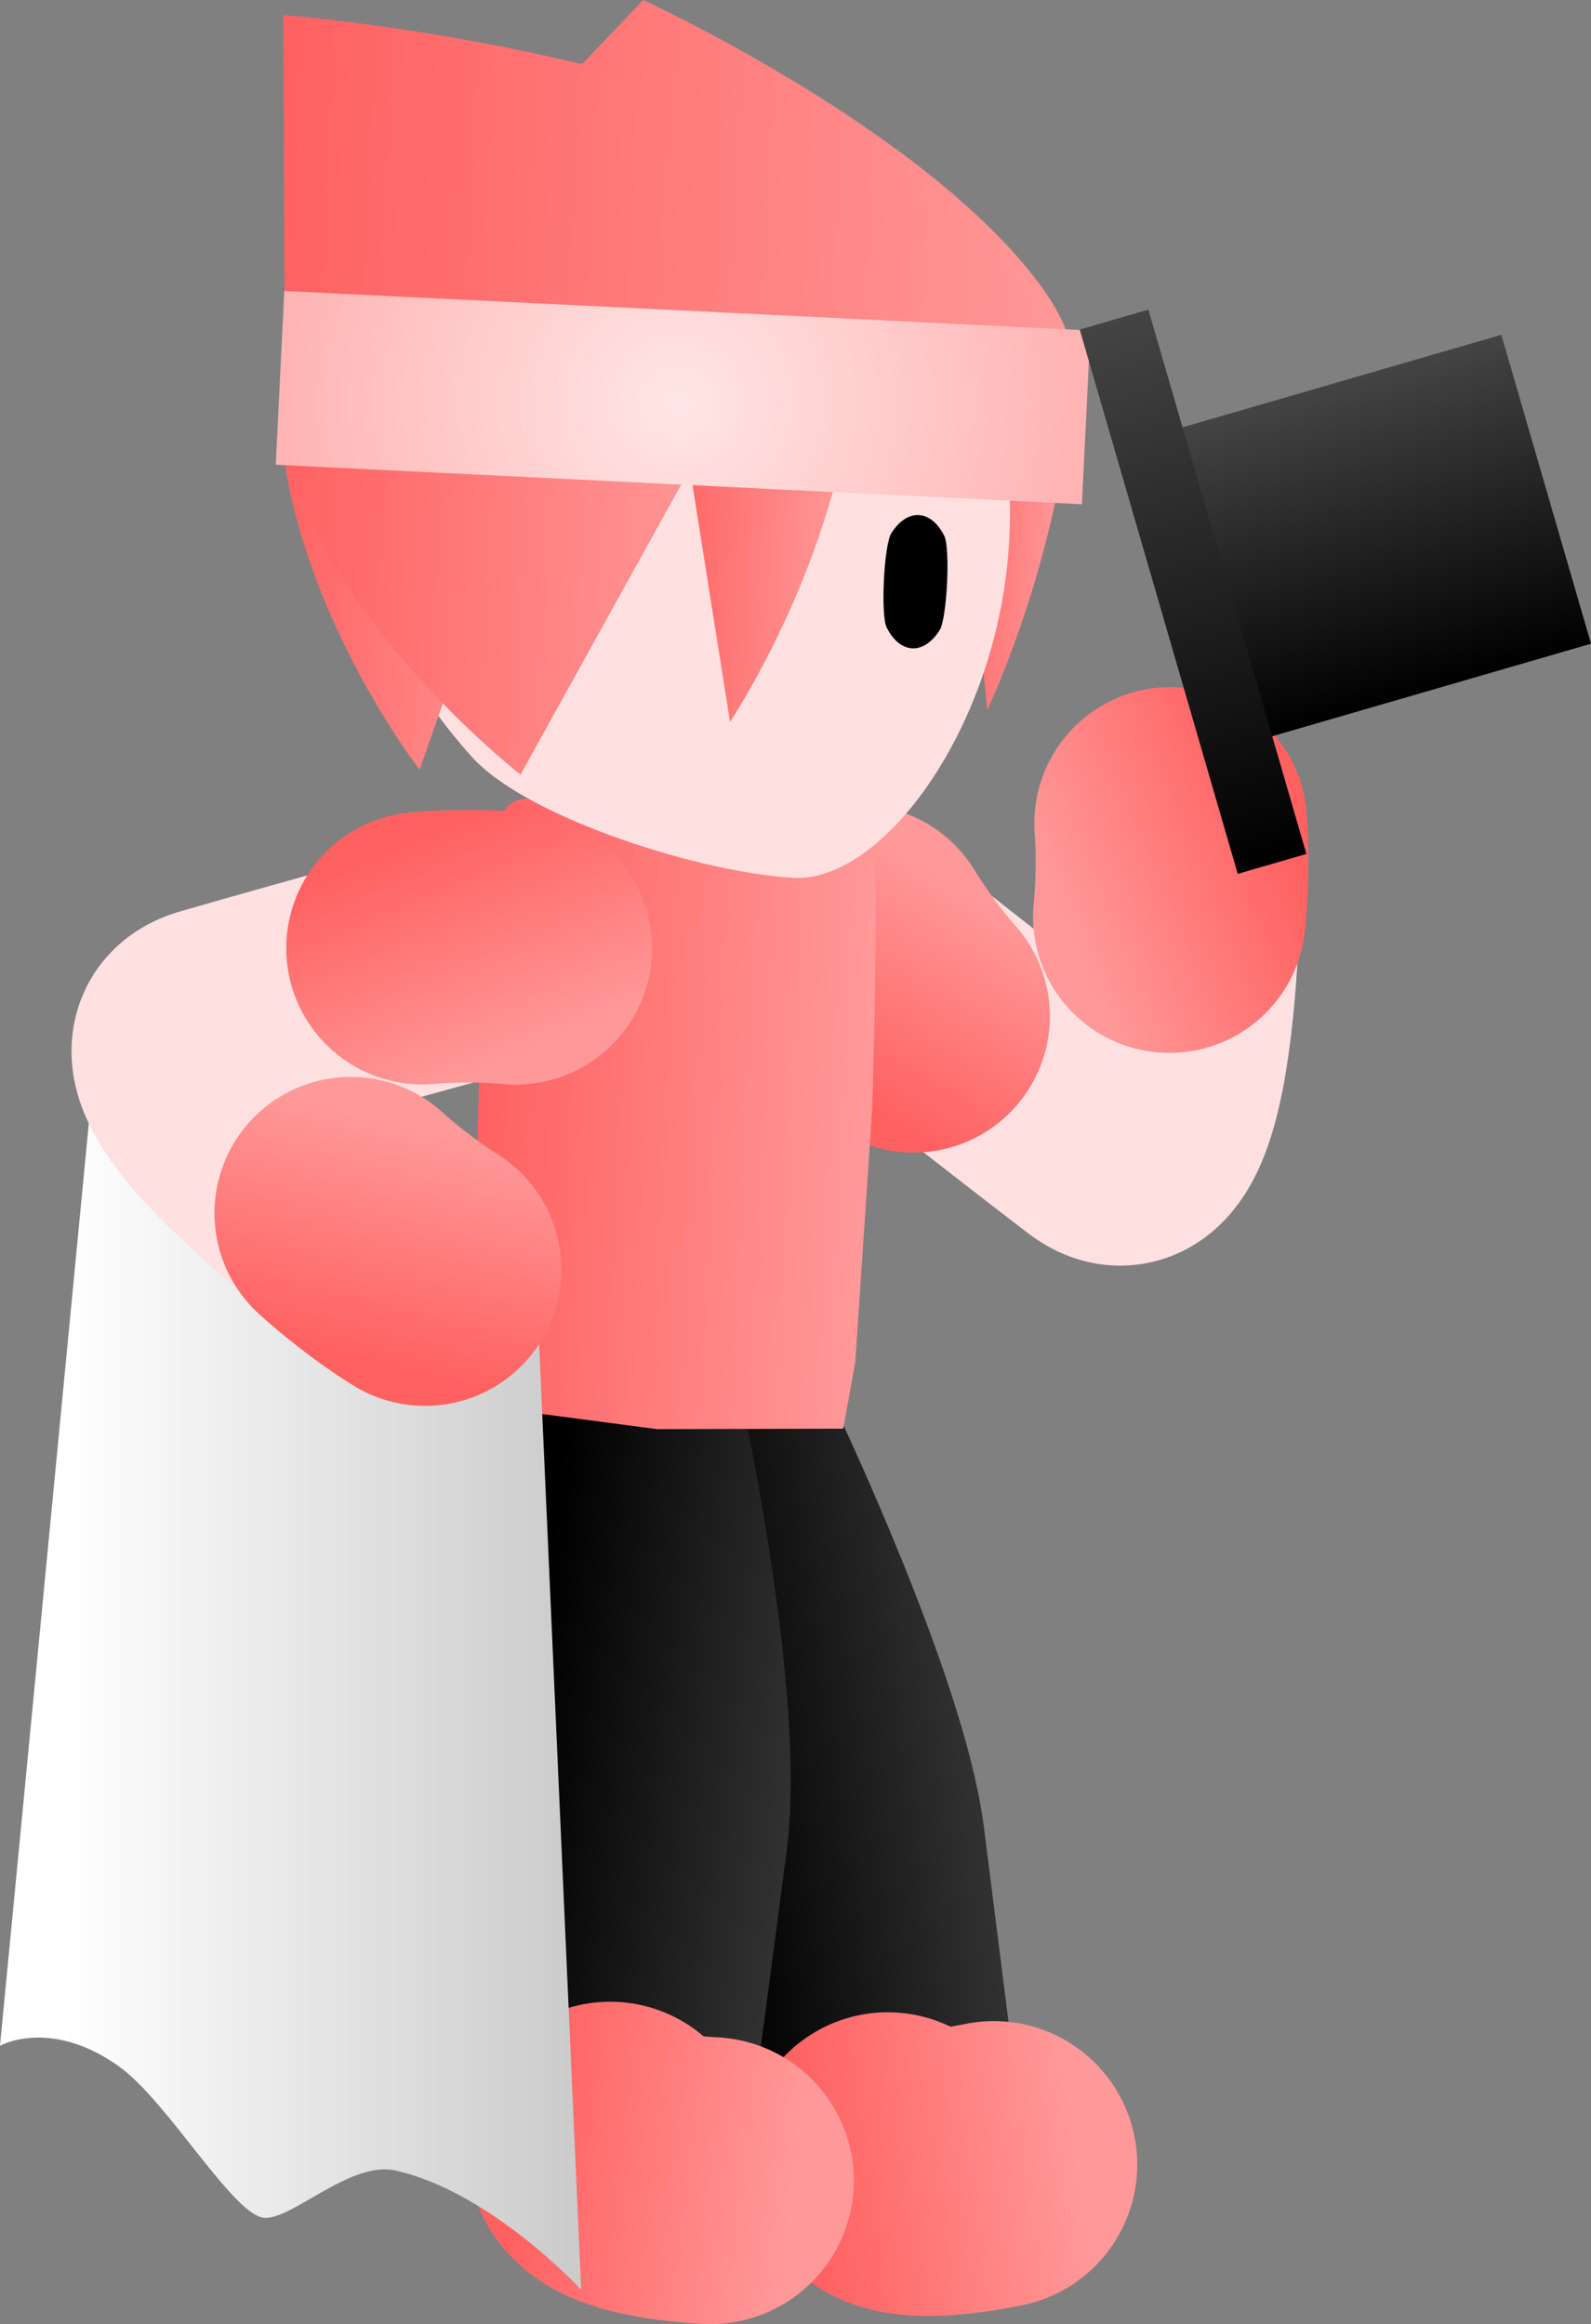 <svg version="1.1" xmlns="http://www.w3.org/2000/svg" xmlns:xlink="http://www.w3.org/1999/xlink" width="55.437" height="80.987" viewBox="0,0,55.437,80.987"><rect x="0" y="0" width="55.437" height="80.987" fill="#808080" stroke="none"/><defs><linearGradient x1="246.36" y1="177.803" x2="250.639" y2="170.584" gradientUnits="userSpaceOnUse" id="color-1"><stop offset="0" stop-color="#ff6161"/><stop offset="1" stop-color="#ff9999"/></linearGradient><linearGradient x1="262.284" y1="168.817" x2="254.514" y2="171.989" gradientUnits="userSpaceOnUse" id="color-2"><stop offset="0" stop-color="#ff6161"/><stop offset="1" stop-color="#ff9999"/></linearGradient><linearGradient x1="250.596" y1="158.315" x2="254.673" y2="158.515" gradientUnits="userSpaceOnUse" id="color-3"><stop offset="0" stop-color="#ff6161"/><stop offset="1" stop-color="#ff9999"/></linearGradient><linearGradient x1="242.591" y1="204.856" x2="251.782" y2="203.612" gradientUnits="userSpaceOnUse" id="color-4"><stop offset="0" stop-color="#000000"/><stop offset="1" stop-color="#313131"/></linearGradient><linearGradient x1="245.12" y1="212.501" x2="254.75" y2="211.197" gradientUnits="userSpaceOnUse" id="color-5"><stop offset="0" stop-color="#ff6161"/><stop offset="1" stop-color="#ff9999"/></linearGradient><linearGradient x1="235.742" y1="203.309" x2="244.948" y2="204.441" gradientUnits="userSpaceOnUse" id="color-6"><stop offset="0" stop-color="#000000"/><stop offset="1" stop-color="#313131"/></linearGradient><linearGradient x1="236.266" y1="211.183" x2="245.91" y2="212.369" gradientUnits="userSpaceOnUse" id="color-7"><stop offset="0" stop-color="#ff6161"/><stop offset="1" stop-color="#ff9999"/></linearGradient><linearGradient x1="234.273" y1="178.838" x2="247.982" y2="179.51" gradientUnits="userSpaceOnUse" id="color-8"><stop offset="0" stop-color="#ff6161"/><stop offset="1" stop-color="#ff9999"/></linearGradient><linearGradient x1="219.881" y1="198.499" x2="237.381" y2="198.499" gradientUnits="userSpaceOnUse" id="color-9"><stop offset="0" stop-color="#ffffff"/><stop offset="1" stop-color="#cccccc"/></linearGradient><linearGradient x1="230.139" y1="157.748" x2="252.799" y2="158.859" gradientUnits="userSpaceOnUse" id="color-10"><stop offset="0" stop-color="#ffd499"/><stop offset="1" stop-color="#ffd599"/></linearGradient><linearGradient x1="227.91" y1="146.839" x2="255.366" y2="148.186" gradientUnits="userSpaceOnUse" id="color-11"><stop offset="0" stop-color="#ff6161"/><stop offset="1" stop-color="#ff9999"/></linearGradient><linearGradient x1="227.173" y1="147.333" x2="255.767" y2="148.735" gradientUnits="userSpaceOnUse" id="color-12"><stop offset="0" stop-color="#ff6161"/><stop offset="1" stop-color="#ff9999"/></linearGradient><linearGradient x1="240.658" y1="158.015" x2="247.089" y2="158.33" gradientUnits="userSpaceOnUse" id="color-13"><stop offset="0" stop-color="#ff6161"/><stop offset="1" stop-color="#ff9999"/></linearGradient><linearGradient x1="227.206" y1="159.316" x2="236.665" y2="159.78" gradientUnits="userSpaceOnUse" id="color-14"><stop offset="0" stop-color="#ff6161"/><stop offset="1" stop-color="#ff9999"/></linearGradient><linearGradient x1="227.206" y1="159.316" x2="242.825" y2="160.082" gradientUnits="userSpaceOnUse" id="color-15"><stop offset="0" stop-color="#ff6161"/><stop offset="1" stop-color="#ff9999"/></linearGradient><radialGradient cx="241.253" cy="154.103" r="14.061" gradientUnits="userSpaceOnUse" id="color-16"><stop offset="0" stop-color="#ffe6e6"/><stop offset="1" stop-color="#ffb3b3"/></radialGradient><linearGradient x1="232.347" y1="169.265" x2="235.611" y2="176.996" gradientUnits="userSpaceOnUse" id="color-17"><stop offset="0" stop-color="#ff6161"/><stop offset="1" stop-color="#ff9999"/></linearGradient><linearGradient x1="230.114" y1="187.413" x2="232.179" y2="179.279" gradientUnits="userSpaceOnUse" id="color-18"><stop offset="0" stop-color="#ff6161"/><stop offset="1" stop-color="#ff9999"/></linearGradient><linearGradient x1="264.304" y1="153.391" x2="267.429" y2="164.156" gradientUnits="userSpaceOnUse" id="color-19"><stop offset="0" stop-color="#444444"/><stop offset="1" stop-color="#000000"/></linearGradient><linearGradient x1="256.449" y1="151.225" x2="261.956" y2="170.192" gradientUnits="userSpaceOnUse" id="color-20"><stop offset="0" stop-color="#444444"/><stop offset="1" stop-color="#000000"/></linearGradient></defs><g transform="translate(-217.631,-140.088)"><g data-paper-data="{&quot;isPaintingLayer&quot;:true}" fill-rule="nonzero" stroke-linejoin="miter" stroke-miterlimit="10" stroke-dasharray="" stroke-dashoffset="0" style="mix-blend-mode: normal"><g fill="none" stroke-linecap="round"><path d="M258.706,168.8c0,0 0.237,13.104 -2.666,10.889c-2.979,-2.273 -8.768,-6.84 -8.768,-6.84" stroke="#ffe0e0" stroke-width="8.5"/><path d="M249.462,175.501c-1.123,-1.263 -1.926,-2.615 -1.926,-2.615" stroke="url(#color-1)" stroke-width="9.5"/><path d="M258.421,168.78c0.133,1.685 -0.044,3.247 -0.044,3.247" stroke="url(#color-2)" stroke-width="9.5"/></g><path d="M254.54,156.872c-0.857,4.52 -2.511,7.957 -2.511,7.957l-1.162,-12.037l3.819,-0.404c0,0 0.304,-1.001 0.251,0.604c-0.052,1.605 -0.165,2.652 -0.397,3.88z" data-paper-data="{&quot;index&quot;:null}" fill="url(#color-3)" stroke="none" stroke-width="0" stroke-linecap="butt"/><g fill="none" stroke-linecap="round"><path d="M252.266,215.522c0,0 -3.554,0.789 -3.692,-0.307c-0.341,-2.7 -0.987,-7.813 -1.367,-10.823c-0.541,-4.285 -4.634,-12.936 -4.634,-12.936" stroke="url(#color-4)" stroke-width="9.5"/><path d="M252.257,215.515c0,0 -3.554,0.789 -3.692,-0.307" stroke="url(#color-5)" stroke-width="10"/></g><g fill="none" stroke-linecap="round"><path d="M242.389,216.084c0,0 -3.638,-0.14 -3.493,-1.235c0.356,-2.698 1.031,-7.807 1.429,-10.815c0.566,-4.282 -1.285,-13.146 -1.285,-13.146" stroke="url(#color-6)" stroke-width="9.5"/><path d="M242.382,216.075c0,0 -3.638,-0.14 -3.493,-1.235" stroke="url(#color-7)" stroke-width="10"/></g><path d="M235.15,168.475c0.382,-1.13 2.409,-0.217 2.409,-0.217l8.066,0.396c0,0 2.153,-0.606 2.407,0.454c0.254,1.06 -0.008,9.567 -0.008,9.567l-0.589,8.867l-0.422,2.329l-6.488,0.017l-6.109,-0.803l-0.329,-2.702l0.235,-8.548c0,0 -0.332,-5.928 0.828,-9.359z" fill="url(#color-8)" stroke="#001966" stroke-width="0" stroke-linecap="butt"/><path d="M217.631,211.374l3.25,-33.75l15.5,8.5l1.5,33.75c0,0 -3.147,-3.411 -6.466,-4.151c-1.551,-0.346 -3.531,1.651 -4.534,1.651c-1.08,0 -3.386,-4.06 -5.117,-5.289c-2.388,-1.695 -4.133,-0.711 -4.133,-0.711z" fill="url(#color-9)" stroke="none" stroke-width="0" stroke-linecap="butt"/><path d="M242.028,146.904c3.126,0.153 5.896,1.57 7.845,3.734c1.95,2.165 3.145,3.745 2.925,8.221c-0.316,6.447 -4.368,11.971 -7.494,11.818c-3.126,-0.153 -9.282,-2.052 -11.232,-4.216c-1.95,-2.165 -4.087,-5.569 -3.933,-8.713c0.154,-3.145 1.564,-5.932 3.716,-7.896c2.152,-1.963 5.047,-3.101 8.173,-2.948z" fill="#ffe0e0" stroke="url(#color-10)" stroke-width="0" stroke-linecap="butt"/><path d="M250.534,158.762c0.215,0.431 0.095,2.875 -0.161,3.283c-0.258,0.409 -0.596,0.653 -0.957,0.635c-0.36,-0.018 -0.673,-0.294 -0.89,-0.726c-0.215,-0.431 -0.095,-2.875 0.161,-3.283c0.258,-0.409 0.596,-0.653 0.957,-0.635c0.36,0.018 0.673,0.294 0.89,0.726z" data-paper-data="{&quot;index&quot;:null}" fill="#000000" stroke="none" stroke-width="1.301" stroke-linecap="butt"/><path d="M255.018,154.479c-0.267,1.819 -1.922,0.58 -1.922,0.58l-25.495,-1.925l12.442,-13.047c0,0 9.788,4.491 13.8,9.888c1.09,1.466 1.442,2.684 1.174,4.503z" fill="url(#color-11)" stroke="none" stroke-width="0" stroke-linecap="butt"/><path d="M255.478,154.632c-0.017,0.346 -1,0.774 -1,0.774l-26.921,-2.143l-0.054,-12.648c0,0 9.116,0.685 16.64,3.638c6.453,2.532 11.497,7.077 11.335,10.38z" fill="url(#color-12)" stroke="none" stroke-width="0" stroke-linecap="butt"/><path d="M246.842,156.513c-1.246,4.972 -3.774,8.73 -3.774,8.73l-2.111,-13.321l6.012,-0.358c0,0 0.456,-1.098 0.41,0.673c-0.045,1.771 -0.198,2.925 -0.537,4.276z" data-paper-data="{&quot;index&quot;:null}" fill="url(#color-13)" stroke="none" stroke-width="0" stroke-linecap="butt"/><path d="M227.529,153.021c0.151,-1.825 0.684,-0.641 0.684,-0.641l8.762,1.104l-4.724,13.425c0,0 -3.243,-4.17 -4.459,-9.43c-0.33,-1.429 -0.413,-2.634 -0.262,-4.458z" data-paper-data="{&quot;index&quot;:null}" fill="url(#color-14)" stroke="none" stroke-width="0" stroke-linecap="butt"/><path d="M227.538,153.021c0.191,-1.823 1.107,-0.62 1.107,-0.62l14.488,1.385l-7.366,13.296c0,0 -5.483,-4.28 -7.656,-9.587c-0.59,-1.442 -0.765,-2.651 -0.574,-4.474z" data-paper-data="{&quot;index&quot;:null}" fill="url(#color-15)" stroke="none" stroke-width="0" stroke-linecap="butt"/><path d="M227.24,156.282l0.297,-6.055l28.089,1.378l-0.297,6.055z" fill="url(#color-16)" stroke="none" stroke-width="0" stroke-linecap="butt"/><g fill="none" stroke-linecap="round"><path d="M232.254,184.546c0,0 -10.682,-7.594 -7.175,-8.613c3.598,-1.046 10.711,-2.989 10.711,-2.989" stroke="#ffe0e0" stroke-width="8.5"/><path d="M232.355,173.128c1.683,-0.153 3.247,0.004 3.247,0.004" stroke="url(#color-17)" stroke-width="9.5"/><path d="M232.44,184.328c-1.434,-0.894 -2.586,-1.964 -2.586,-1.964" stroke="url(#color-18)" stroke-width="9.5"/></g><g stroke="none" stroke-linecap="butt"><path d="M258.665,155.028l11.278,-3.274l3.125,10.765l-11.278,3.274z" fill="url(#color-19)" stroke-width="none"/><path d="M255.253,151.572l2.392,-0.695l5.506,18.967l-2.392,0.695z" fill="url(#color-20)" stroke-width="0"/></g></g></g></svg><!--rotationCenter:22.369145000000003:39.91197-->